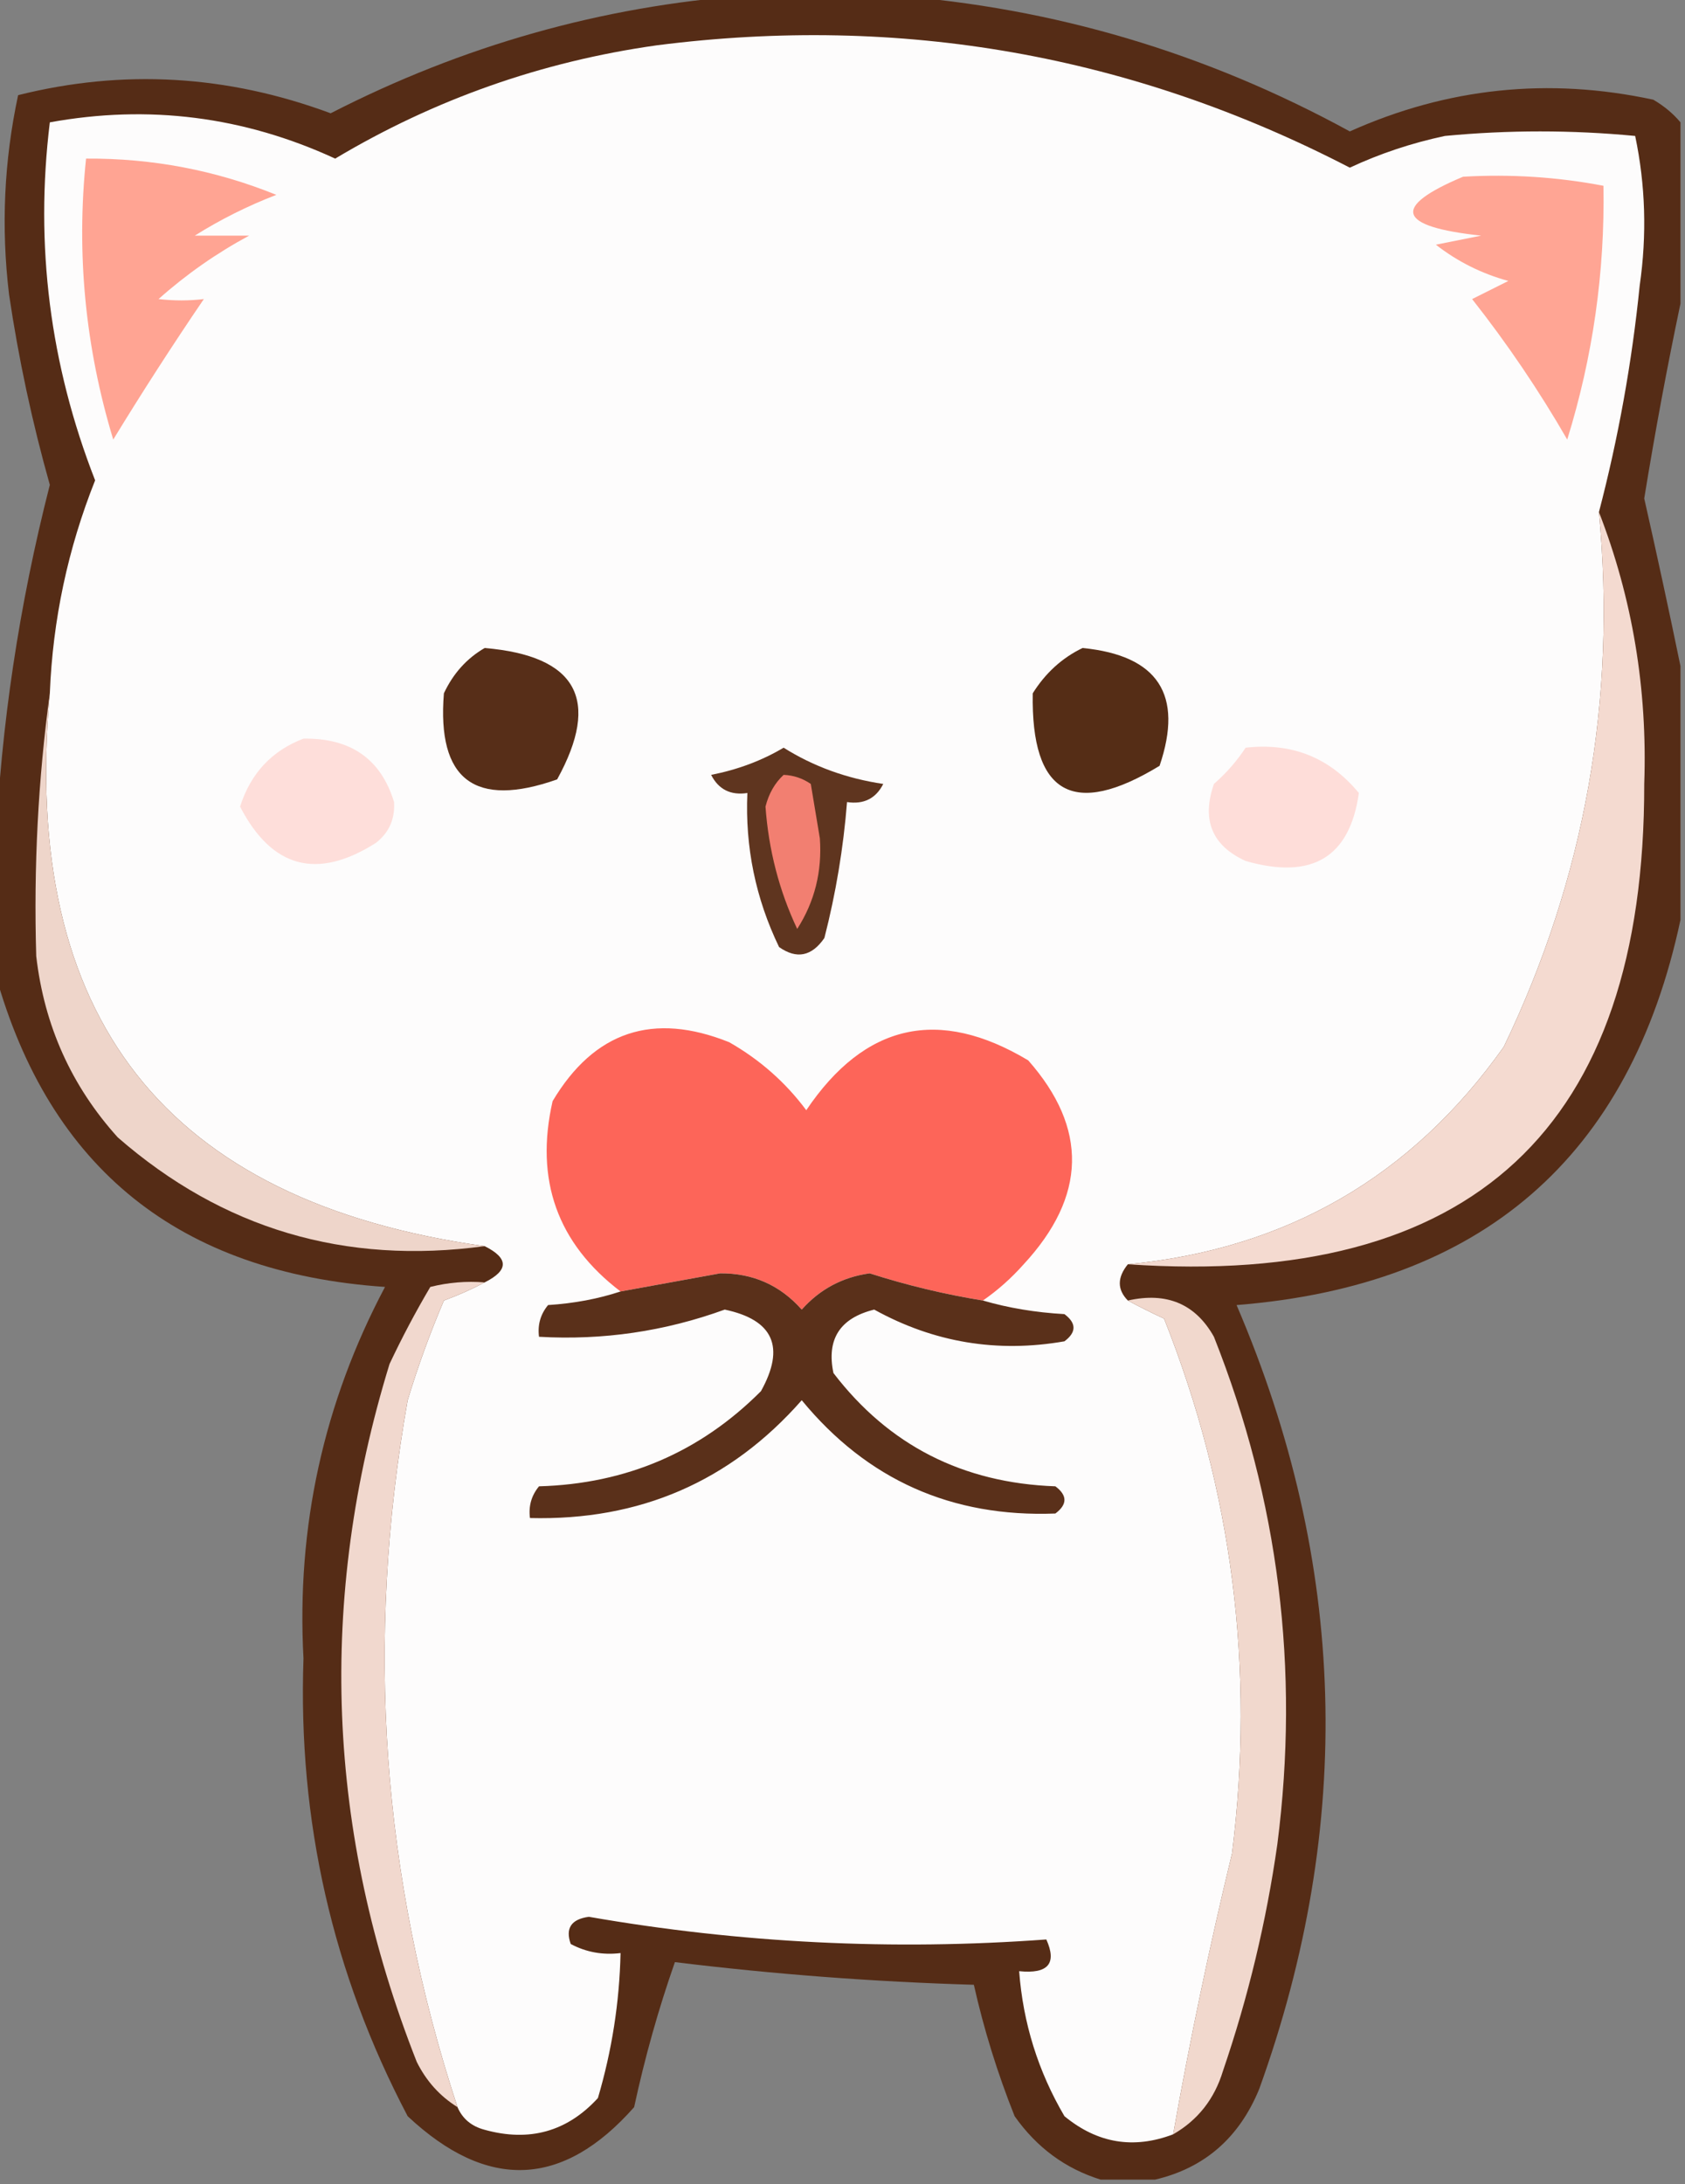 <?xml version="1.0" encoding="UTF-8"?>
<!DOCTYPE svg PUBLIC "-//W3C//DTD SVG 1.1//EN" "http://www.w3.org/Graphics/SVG/1.1/DTD/svg11.dtd">
<svg xmlns="http://www.w3.org/2000/svg" version="1.1" width="186px" height="241px" style="shape-rendering:geometricPrecision; text-rendering:geometricPrecision; image-rendering:optimizeQuality; fill-rule:evenodd; clip-rule:evenodd" xmlns:xlink="http://www.w3.org/1999/xlink">
<rect width="100%" height="100%" fill="#808080" stroke="none"/>
<g><path style="opacity:1" fill="#552c16" d="M 82.5,-0.5 C 87.833,-0.5 93.167,-0.5 98.5,-0.5C 116.309,0.832 133.142,5.832 149,14.5C 159.763,9.678 170.929,8.511 182.5,11C 183.691,11.698 184.691,12.531 185.5,13.5C 185.5,20.167 185.5,26.833 185.5,33.5C 184.025,40.501 182.692,47.667 181.5,55C 182.92,61.279 184.254,67.446 185.5,73.5C 185.5,82.833 185.5,92.167 185.5,101.5C 179.914,127.68 163.581,141.847 136.5,144C 148.703,172.449 149.537,201.283 139,230.5C 136.79,235.888 132.957,239.221 127.5,240.5C 125.5,240.5 123.5,240.5 121.5,240.5C 117.599,239.286 114.432,236.953 112,233.5C 110.108,228.761 108.608,223.928 107.5,219C 96.435,218.673 85.435,217.839 74.5,216.5C 72.686,221.67 71.186,227.003 70,232.5C 62.129,241.413 53.796,241.747 45,233.5C 36.714,217.743 32.88,200.91 33.5,183C 32.716,168.473 35.716,154.807 42.5,142C 19.818,140.451 5.485,128.951 -0.5,107.5C -0.5,102.833 -0.5,98.167 -0.5,93.5C 0.106,80.097 2.106,66.763 5.5,53.5C 3.554,46.602 2.054,39.602 1,32.5C 0.11,25.086 0.443,17.753 2,10.5C 13.596,7.598 25.096,8.265 36.5,12.5C 51.08,5.026 66.413,0.692 82.5,-0.5 Z"/></g>
<g><path style="opacity:1" fill="#fdfcfc" d="M 176.5,56.5 C 178.457,77.205 174.957,96.872 166,115.5C 155.847,129.828 142.013,137.828 124.5,139.5C 123.314,140.961 123.314,142.295 124.5,143.5C 125.718,144.161 127.051,144.828 128.5,145.5C 136.046,164.481 138.546,184.148 136,204.5C 133.51,214.784 131.343,225.117 129.5,235.5C 125.133,237.161 121.133,236.495 117.5,233.5C 114.598,228.559 112.931,223.225 112.5,217.5C 115.694,217.824 116.694,216.658 115.5,214C 98.569,215.243 81.736,214.409 65,211.5C 63.054,211.763 62.388,212.763 63,214.5C 64.7,215.406 66.533,215.739 68.5,215.5C 68.38,220.937 67.546,226.27 66,231.5C 62.604,235.203 58.437,236.369 53.5,235C 52.058,234.623 51.058,233.79 50.5,232.5C 42.126,207.04 40.293,181.04 45,154.5C 46.136,150.757 47.47,147.09 49,143.5C 50.623,142.901 52.123,142.234 53.5,141.5C 56.167,140.167 56.167,138.833 53.5,137.5C 18.288,132.594 2.288,112.261 5.5,76.5C 5.824,68.389 7.491,60.555 10.5,53C 5.508,40.222 3.841,27.055 5.5,13.5C 16.406,11.514 26.906,12.847 37,17.5C 47.966,10.955 59.799,6.789 72.5,5C 99.465,1.555 124.965,6.055 149,18.5C 152.317,16.95 155.817,15.783 159.5,15C 166.5,14.333 173.5,14.333 180.5,15C 181.639,20.416 181.806,25.916 181,31.5C 180.144,39.972 178.644,48.305 176.5,56.5 Z"/></g>
<g><path style="opacity:1" fill="#ffa493" d="M 9.5,17.5 C 16.8,17.452 23.8,18.785 30.5,21.5C 27.343,22.717 24.343,24.217 21.5,26C 23.5,26 25.5,26 27.5,26C 23.89,27.944 20.557,30.277 17.5,33C 19.207,33.195 20.874,33.195 22.5,33C 19.042,38.082 15.709,43.248 12.5,48.5C 9.408,38.308 8.408,27.975 9.5,17.5 Z"/></g>
<g><path style="opacity:1" fill="#ffa594" d="M 161.5,19.5 C 166.762,19.195 171.928,19.529 177,20.5C 177.159,30.055 175.826,39.388 173,48.5C 169.871,43.074 166.371,37.907 162.5,33C 163.833,32.333 165.167,31.667 166.5,31C 163.554,30.194 160.888,28.86 158.5,27C 160.167,26.667 161.833,26.333 163.5,26C 154.215,25.008 153.548,22.841 161.5,19.5 Z"/></g>
<g><path style="opacity:1" fill="#572e18" d="M 53.5,71.5 C 63.68,72.365 66.347,77.199 61.5,86C 52.395,89.205 48.228,86.038 49,76.5C 50.025,74.313 51.525,72.646 53.5,71.5 Z"/></g>
<g><path style="opacity:1" fill="#552d16" d="M 119.5,71.5 C 127.832,72.321 130.665,76.654 128,84.5C 118.472,90.303 113.805,87.636 114,76.5C 115.406,74.256 117.239,72.59 119.5,71.5 Z"/></g>
<g><path style="opacity:1" fill="#f4dad0" d="M 176.5,56.5 C 180.198,66.028 181.864,76.028 181.5,86.5C 181.551,124.445 162.551,142.111 124.5,139.5C 142.013,137.828 155.847,129.828 166,115.5C 174.957,96.872 178.457,77.205 176.5,56.5 Z"/></g>
<g><path style="opacity:1" fill="#fededa" d="M 33.5,81.5 C 38.72,81.422 42.053,83.755 43.5,88.5C 43.61,90.374 42.944,91.874 41.5,93C 35.008,97.127 30.009,95.794 26.5,89C 27.672,85.33 30.006,82.83 33.5,81.5 Z"/></g>
<g><path style="opacity:1" fill="#5f351f" d="M 86.5,82.5 C 89.789,84.567 93.456,85.9 97.5,86.5C 96.68,88.111 95.346,88.778 93.5,88.5C 93.1,93.565 92.267,98.565 91,103.5C 89.604,105.527 87.938,105.86 86,104.5C 83.407,99.129 82.241,93.462 82.5,87.5C 80.654,87.778 79.32,87.111 78.5,85.5C 81.447,84.92 84.114,83.92 86.5,82.5 Z"/></g>
<g><path style="opacity:1" fill="#feddd9" d="M 137.5,82.5 C 142.609,81.923 146.776,83.59 150,87.5C 148.999,94.604 144.833,97.104 137.5,95C 133.787,93.309 132.621,90.475 134,86.5C 135.376,85.295 136.542,83.962 137.5,82.5 Z"/></g>
<g><path style="opacity:1" fill="#f27f71" d="M 86.5,85.5 C 87.583,85.539 88.583,85.873 89.5,86.5C 89.833,88.5 90.167,90.5 90.5,92.5C 90.759,96.16 89.925,99.493 88,102.5C 86.009,98.278 84.842,93.778 84.5,89C 84.862,87.566 85.528,86.399 86.5,85.5 Z"/></g>
<g><path style="opacity:1" fill="#eed5ca" d="M 5.5,76.5 C 2.288,112.261 18.288,132.594 53.5,137.5C 38.078,139.592 24.578,135.592 13,125.5C 7.884,119.831 4.884,113.165 4,105.5C 3.708,95.653 4.208,85.986 5.5,76.5 Z"/></g>
<g><path style="opacity:1" fill="#fd6559" d="M 108.5,143.5 C 104.274,142.815 100.107,141.815 96,140.5C 93.004,140.914 90.504,142.248 88.5,144.5C 86.111,141.806 83.111,140.473 79.5,140.5C 75.824,141.171 72.157,141.838 68.5,142.5C 61.52,137.188 59.02,130.188 61,121.5C 65.595,113.792 72.095,111.625 80.5,115C 83.884,116.932 86.718,119.432 89,122.5C 95.461,112.924 103.628,111.09 113.5,117C 120.11,124.495 119.943,131.995 113,139.5C 111.629,141.041 110.129,142.375 108.5,143.5 Z"/></g>
<g><path style="opacity:1" fill="#5a301a" d="M 108.5,143.5 C 111.305,144.319 114.305,144.819 117.5,145C 118.833,146 118.833,147 117.5,148C 110.073,149.299 103.073,148.132 96.5,144.5C 92.717,145.437 91.217,147.771 92,151.5C 98.1,159.468 106.267,163.635 116.5,164C 117.833,165 117.833,166 116.5,167C 105.054,167.442 95.721,163.275 88.5,154.5C 80.608,163.472 70.608,167.805 58.5,167.5C 58.33,166.178 58.663,165.011 59.5,164C 69.117,163.73 77.284,160.23 84,153.5C 86.706,148.634 85.373,145.634 80,144.5C 73.375,146.905 66.542,147.905 59.5,147.5C 59.33,146.178 59.663,145.011 60.5,144C 63.365,143.817 66.031,143.317 68.5,142.5C 72.157,141.838 75.824,141.171 79.5,140.5C 83.111,140.473 86.111,141.806 88.5,144.5C 90.504,142.248 93.004,140.914 96,140.5C 100.107,141.815 104.274,142.815 108.5,143.5 Z"/></g>
<g><path style="opacity:1" fill="#f1d8cd" d="M 124.5,143.5 C 128.793,142.536 131.96,143.869 134,147.5C 141.151,165.512 143.484,184.179 141,203.5C 139.783,212.035 137.783,220.368 135,228.5C 134.065,231.595 132.231,233.929 129.5,235.5C 131.343,225.117 133.51,214.784 136,204.5C 138.546,184.148 136.046,164.481 128.5,145.5C 127.051,144.828 125.718,144.161 124.5,143.5 Z"/></g>
<g><path style="opacity:1" fill="#f1d8ce" d="M 53.5,141.5 C 52.123,142.234 50.623,142.901 49,143.5C 47.47,147.09 46.136,150.757 45,154.5C 40.293,181.04 42.126,207.04 50.5,232.5C 48.549,231.284 47.049,229.618 46,227.5C 36.012,202.146 35.012,176.479 43,150.5C 44.373,147.588 45.873,144.754 47.5,142C 49.473,141.505 51.473,141.338 53.5,141.5 Z"/></g>
</svg>
